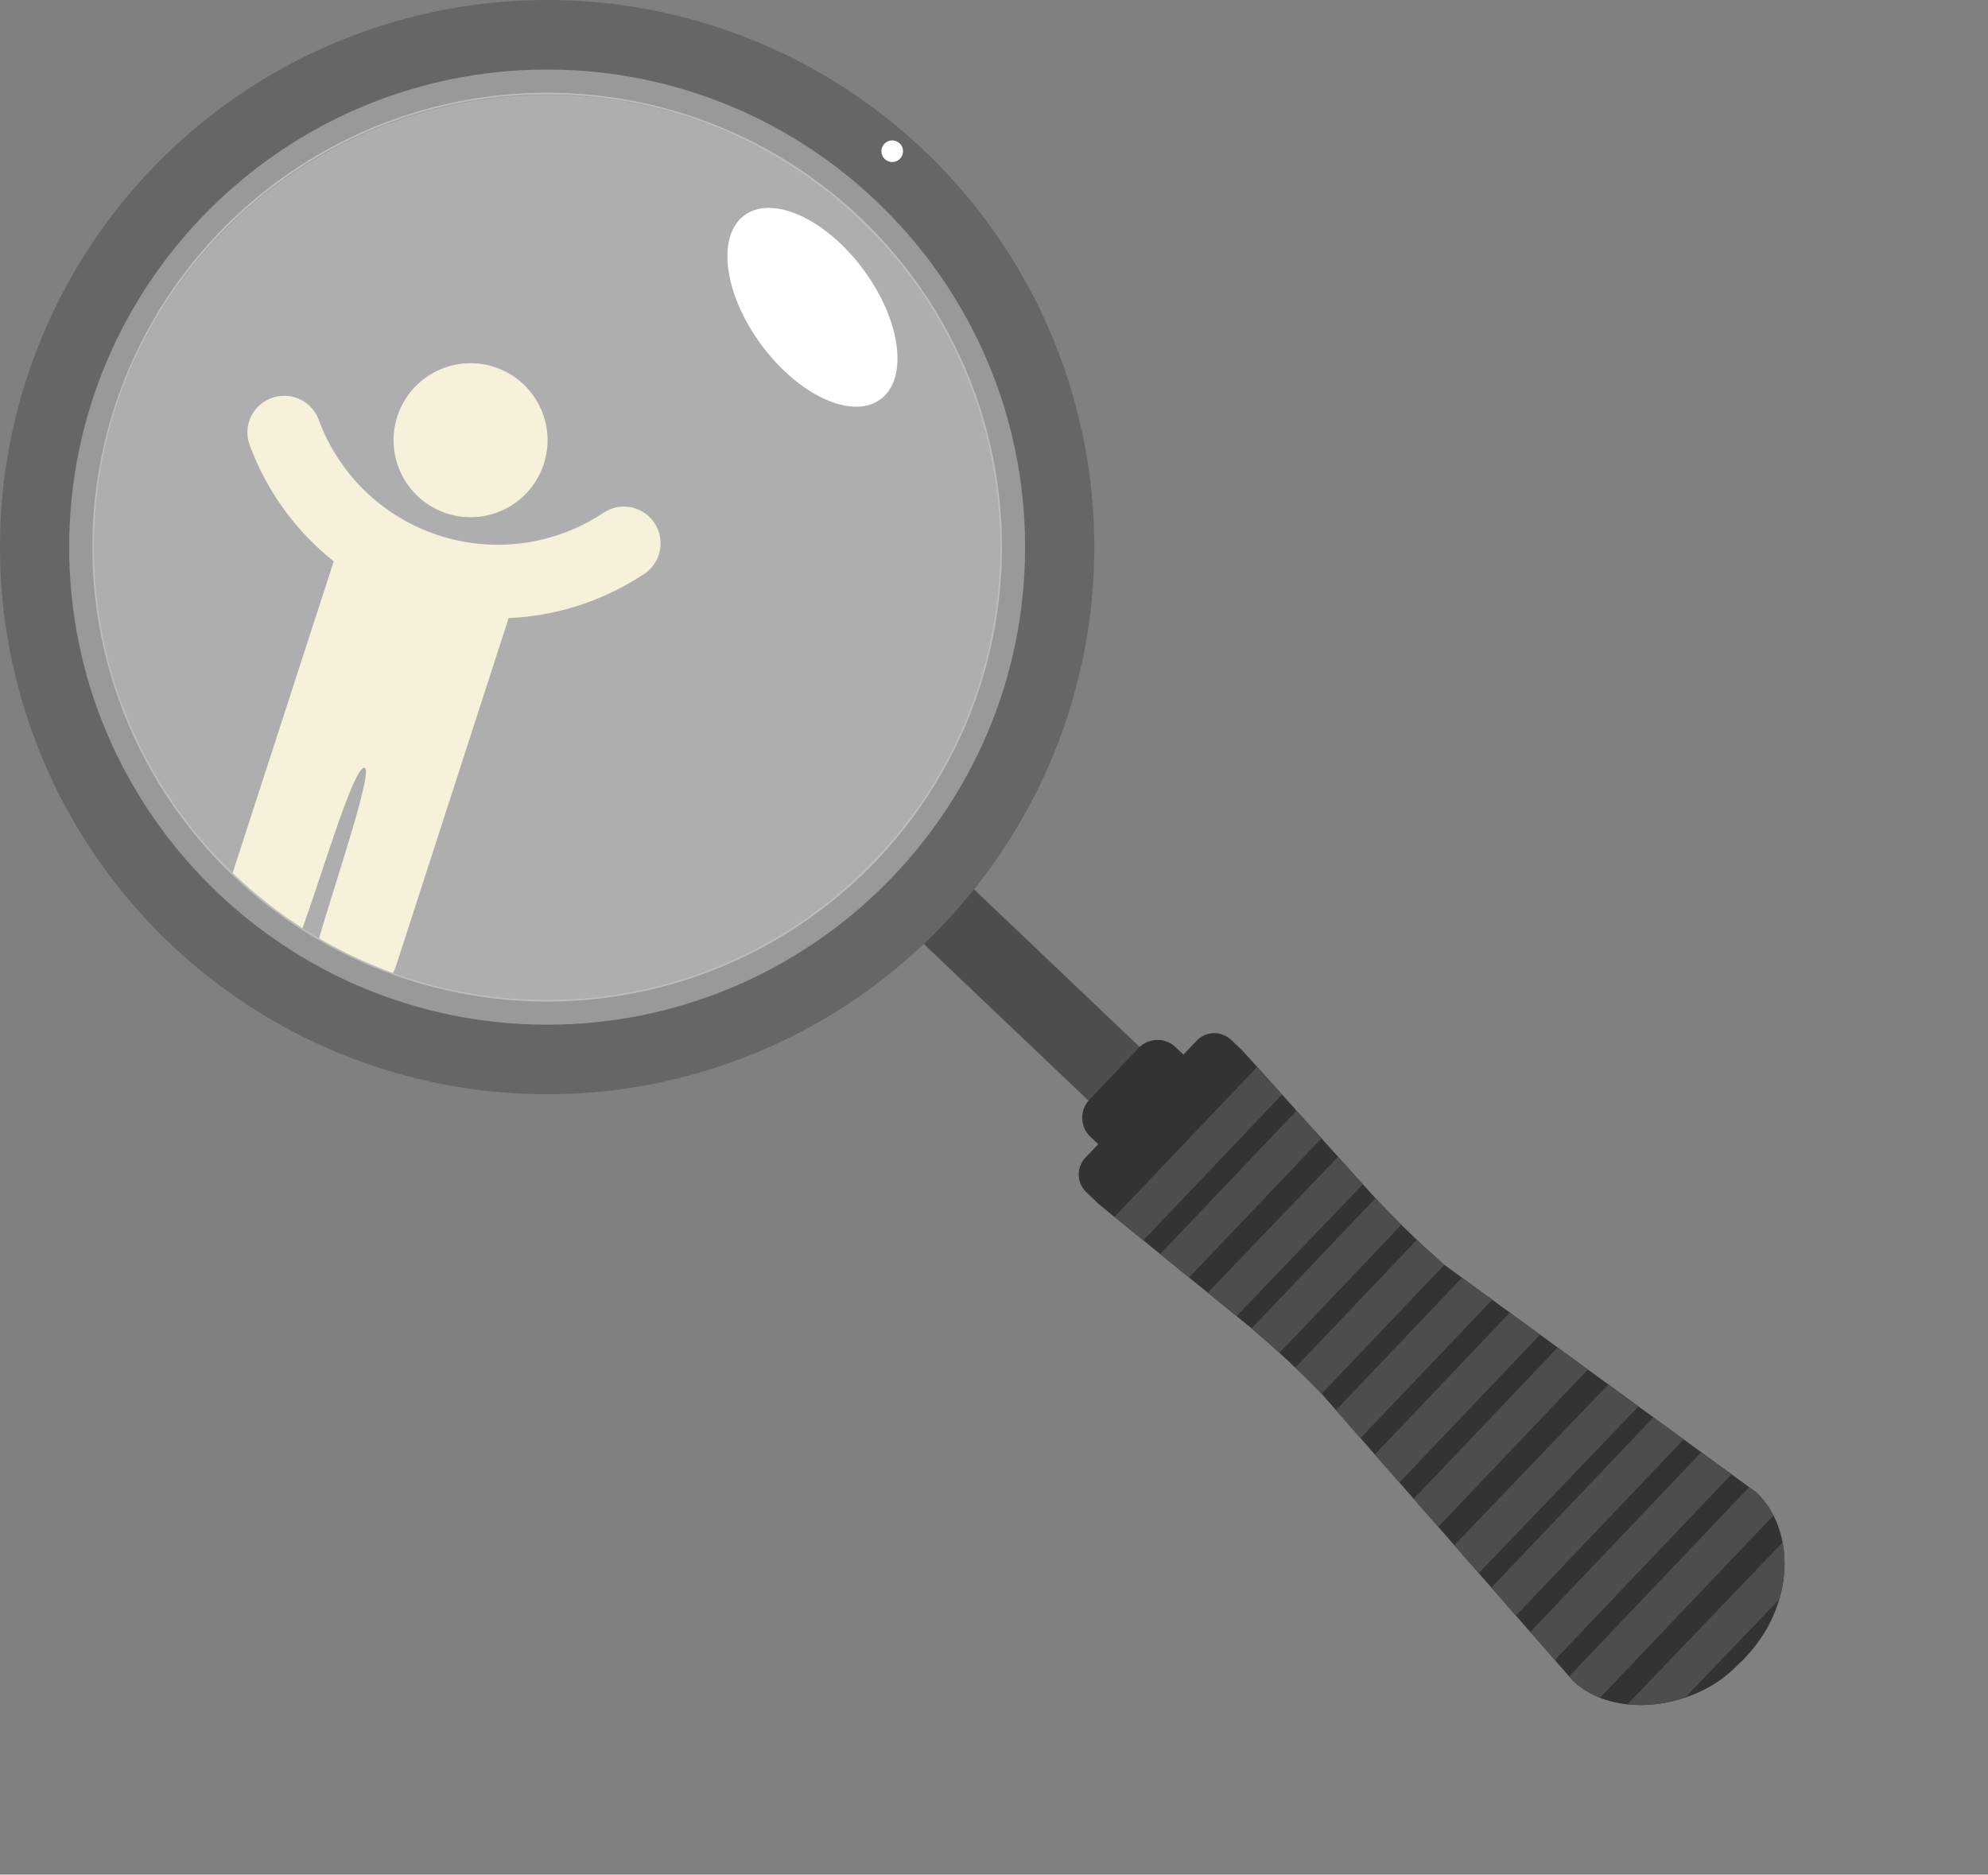 <svg id="Layer_1" data-name="Layer 1" xmlns="http://www.w3.org/2000/svg" xmlns:xlink="http://www.w3.org/1999/xlink" viewBox="0 0 643.11 606.47"><rect x="0" y="0" width="643.11" height="606.47" fill="#808080" stroke="none"/><defs><style>.cls-1{fill:none;}.cls-2{fill:#faf0cc;}.cls-3{fill:#4d4d4d;}.cls-4{fill:#333;}.cls-5{clip-path:url(#clip-path);}.cls-6{fill:#666;}.cls-7{fill:#999;}.cls-8{fill:#f2f2f2;opacity:0.4;}.cls-9{fill:#fff;}</style><clipPath id="clip-path" transform="translate(-132.3 -21.84)"><path id="SVGID" class="cls-1" d="M694.12,560.77h0c-12.94,13.6-39.32,17.8-52.92,4.86l-81.27-92.8a301.49,301.49,0,0,0-26.75-24.53L488,411.6l-4.3-4.09a7.88,7.88,0,0,1-.28-11.14l36-37.85a7.89,7.89,0,0,1,11.15-.28l3.66,3.48,39.63,44a301.69,301.69,0,0,0,25.66,25.29l101,73.67C714.11,517.67,712.8,544,694.12,560.77Z"/></clipPath></defs><path class="cls-2" d="M341,207.3a86,86,0,0,1-21,10.26,85.13,85.13,0,0,1-23.15,4.23L260.45,334.21a13.19,13.19,0,0,1-16.62,8.48h0a13.18,13.18,0,0,1-8.64-16.1c4.74-16.94,18-55.36,15.07-56.32-3.52-1.14-14.81,38.09-21.11,54.52a13.19,13.19,0,0,1-16.39,7.82l-.47-.15a13.21,13.21,0,0,1-8.49-16.63l36.47-112.41a85.79,85.79,0,0,1-27.2-37.63,11.58,11.58,0,0,1-.18-7.63,11.92,11.92,0,0,1,22.52-.51,61.72,61.72,0,0,0,92.32,29.95A11.88,11.88,0,0,1,341,207.3Z" transform="translate(-132.3 -21.84)"/><circle class="cls-2" cx="284.54" cy="164.27" r="24.91" transform="translate(-105.54 346.14) rotate(-68.32)"/><rect class="cls-3" x="453.15" y="302.98" width="24" height="80" transform="translate(-236.24 421.81) rotate(-46.43)"/><path class="cls-4" d="M485.88,367.15h23a8.48,8.48,0,0,1,8.48,8.48v4.52a0,0,0,0,1,0,0h-40a0,0,0,0,1,0,0v-4.52A8.48,8.48,0,0,1,485.88,367.15Z" transform="translate(-248.44 454.71) rotate(-46.43)"/><g class="cls-5"><rect class="cls-4" x="549.03" y="317.55" width="135.07" height="310" transform="translate(-283.06 571.79) rotate(-46.43)"/><rect class="cls-3" x="481.82" y="386.1" width="83" height="12" transform="translate(-253.75 479.23) rotate(-46.43)"/><rect class="cls-3" x="495.59" y="399.2" width="83" height="12" transform="translate(-258.96 493.27) rotate(-46.43)"/><rect class="cls-3" x="509.36" y="412.29" width="83" height="12" transform="matrix(0.69, -0.72, 0.72, 0.69, -264.17, 507.32)"/><rect class="cls-3" x="523.12" y="425.38" width="83" height="12" transform="translate(-269.38 521.37) rotate(-46.43)"/><rect class="cls-3" x="536.89" y="438.48" width="83" height="12" transform="translate(-274.59 535.41) rotate(-46.43)"/><rect class="cls-3" x="550.66" y="451.57" width="83" height="12" transform="translate(-279.8 549.46) rotate(-46.43)"/><rect class="cls-3" x="564.43" y="464.67" width="83" height="12" transform="translate(-285.01 563.5) rotate(-46.43)"/><rect class="cls-3" x="578.19" y="477.76" width="83" height="12" transform="translate(-290.22 577.55) rotate(-46.43)"/><rect class="cls-3" x="591.96" y="490.86" width="83" height="12" transform="matrix(0.69, -0.72, 0.72, 0.69, -295.42, 591.59)"/><rect class="cls-3" x="601.08" y="505.95" width="88.51" height="12" transform="translate(-302.67 604.88) rotate(-46.43)"/><rect class="cls-3" x="614.6" y="519.15" width="88.8" height="12" transform="translate(-307.99 618.89) rotate(-46.43)"/><rect class="cls-3" x="625.72" y="533.38" width="91.93" height="12" transform="translate(-314.35 632.51) rotate(-46.43)"/><rect class="cls-3" x="647.03" y="543.23" width="83" height="12" transform="matrix(0.69, -0.72, 0.72, 0.69, -316.26, 647.78)"/></g><path class="cls-6" d="M309.3,21.84a177,177,0,1,0,177,177A177,177,0,0,0,309.3,21.84Zm.38,324.75c-81.26,0-147.13-65.81-147.13-147s65.87-147,147.13-147a147,147,0,1,1,0,294Z" transform="translate(-132.3 -21.84)"/><path class="cls-7" d="M309.3,353.34c-85.26,0-154.63-69.31-154.63-154.5S224,44.34,309.3,44.34s154.62,69.31,154.62,154.5S394.56,353.34,309.3,353.34Zm0-301c-80.85,0-146.63,65.72-146.63,146.5s65.78,146.5,146.63,146.5,146.62-65.72,146.62-146.5S390.15,52.34,309.3,52.34Z" transform="translate(-132.3 -21.84)"/><ellipse class="cls-8" cx="177" cy="177" rx="147.12" ry="147"/><ellipse class="cls-9" cx="395.12" cy="121.26" rx="20.51" ry="37.01" transform="translate(-126.88 237.1) rotate(-36.52)"/><circle class="cls-9" cx="288.63" cy="48.92" r="3.5"/></svg>
